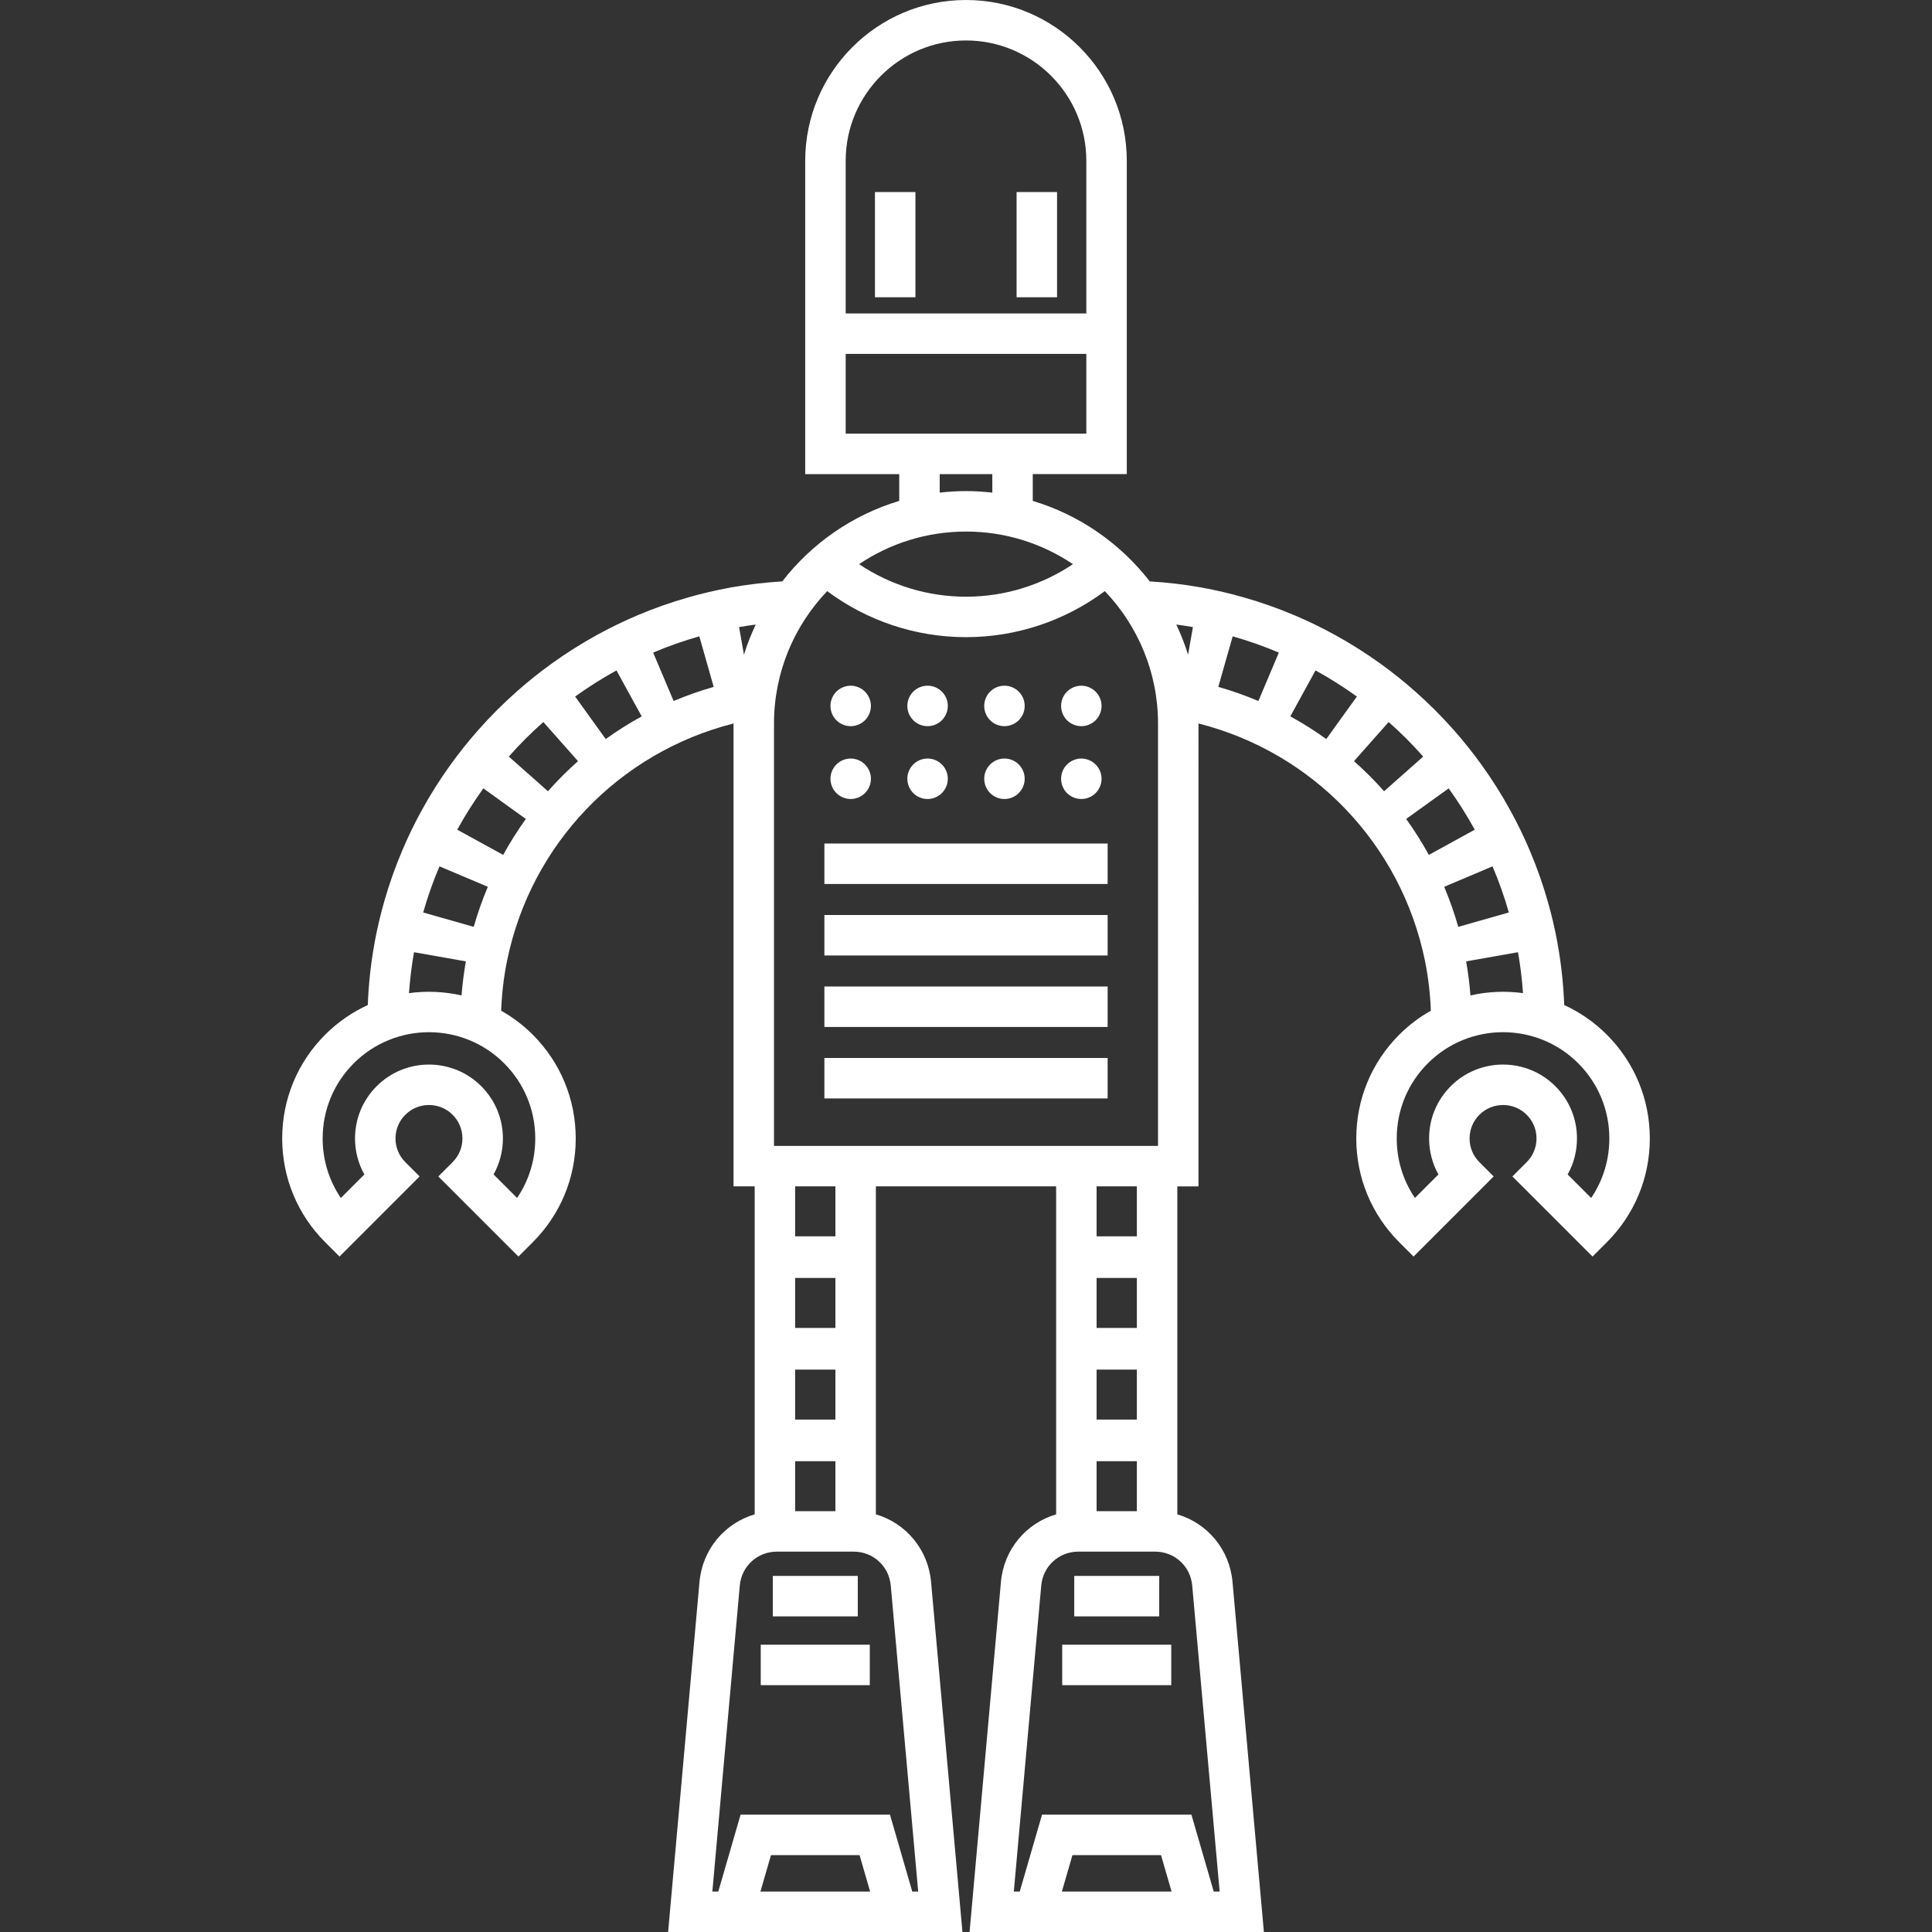 <?xml version="1.0" encoding="iso-8859-1"?>
<!-- Uploaded to: SVG Repo, www.svgrepo.com, Generator: SVG Repo Mixer Tools -->
<!DOCTYPE svg PUBLIC "-//W3C//DTD SVG 1.1//EN" "http://www.w3.org/Graphics/SVG/1.1/DTD/svg11.dtd">
<svg fill="#FFFFFF" version="1.1" id="Capa_1" xmlns="http://www.w3.org/2000/svg" xmlns:xlink="http://www.w3.org/1999/xlink" 
	 viewBox="0 0 477.464 477.464" xml:space="preserve">
<rect x="0" y="0" width="477.464" height="477.464" fill="#333333" stroke="none"/>
<g>
	<rect x="251.233" y="47.464" width="10" height="26"/>
	<rect x="216.233" y="47.464" width="10" height="26"/>
	<rect x="203.733" y="208.464" width="70" height="10"/>
	<rect x="203.733" y="226.131" width="70" height="10"/>
	<rect x="203.733" y="243.798" width="70" height="10"/>
	<rect x="203.733" y="261.464" width="70" height="10"/>
	<path d="M210.236,197.461c1.31,0,2.6-0.53,3.53-1.46c0.93-0.93,1.47-2.22,1.47-3.54c0-1.31-0.54-2.6-1.47-3.53
		c-0.931-0.93-2.221-1.47-3.53-1.47c-1.32,0-2.61,0.54-3.54,1.47s-1.46,2.22-1.46,3.53c0,1.32,0.53,2.61,1.46,3.54
		C207.625,196.931,208.915,197.461,210.236,197.461z"/>
	<path d="M248.226,197.461c2.77,0,5.01-2.24,5.01-5s-2.24-5-5.01-5c-2.761,0-4.99,2.24-4.99,5S245.465,197.461,248.226,197.461z"/>
	<path d="M229.236,197.461c2.76,0,5-2.24,5-5s-2.24-5-5-5c-2.771,0-5,2.24-5,5S226.465,197.461,229.236,197.461z"/>
	<path d="M267.236,197.461c1.31,0,2.6-0.53,3.53-1.46c0.93-0.93,1.47-2.22,1.47-3.54c0-1.31-0.54-2.6-1.47-3.53
		c-0.931-0.93-2.221-1.47-3.53-1.47c-1.32,0-2.601,0.54-3.54,1.47c-0.93,0.92-1.46,2.21-1.46,3.53s0.53,2.61,1.46,3.54
		C264.625,196.931,265.915,197.461,267.236,197.461z"/>
	<path d="M210.236,179.461c1.31,0,2.6-0.53,3.53-1.46c0.93-0.93,1.47-2.22,1.47-3.54c0-1.31-0.54-2.6-1.47-3.53
		c-0.931-0.93-2.221-1.47-3.53-1.47c-1.32,0-2.61,0.54-3.54,1.47s-1.46,2.22-1.46,3.53c0,1.32,0.53,2.61,1.46,3.54
		C207.625,178.931,208.915,179.461,210.236,179.461z"/>
	<path d="M248.226,179.461c2.77,0,5.01-2.24,5.01-5s-2.24-5-5.01-5c-2.761,0-4.99,2.24-4.99,5S245.465,179.461,248.226,179.461z"/>
	<path d="M229.236,179.461c2.76,0,5-2.24,5-5s-2.24-5-5-5c-2.771,0-5,2.24-5,5S226.465,179.461,229.236,179.461z"/>
	<path d="M267.236,179.461c1.31,0,2.6-0.53,3.53-1.46c0.93-0.93,1.47-2.22,1.47-3.54c0-1.31-0.54-2.6-1.47-3.53
		c-0.931-0.93-2.221-1.47-3.53-1.47c-1.32,0-2.601,0.54-3.54,1.47c-0.93,0.92-1.46,2.21-1.46,3.53s0.53,2.61,1.46,3.54
		C264.625,178.931,265.915,179.461,267.236,179.461z"/>
	<path d="M397.101,255.703c-3.137-3.137-6.711-5.574-10.528-7.319c-0.195-4.984-0.709-9.934-1.569-14.758
		c-0.03-0.186-0.063-0.369-0.094-0.551l-0.085-0.488c-0.626-3.323-1.409-6.63-2.321-9.815c-1.193-4.215-2.688-8.443-4.433-12.546
		c-1.425-3.389-3.057-6.757-4.846-9.997c-2.11-3.848-4.498-7.629-7.097-11.238c-2.151-2.987-4.478-5.895-6.909-8.638
		c-2.93-3.315-6.095-6.48-9.394-9.395c-2.743-2.44-5.654-4.773-8.652-6.932c-3.616-2.604-7.403-4.998-11.257-7.116
		c-3.267-1.793-6.623-3.422-9.968-4.838c-4.046-1.721-8.277-3.214-12.565-4.434c-3.388-0.974-6.895-1.792-10.43-2.434l-0.406-0.075
		c-4.081-0.717-8.243-1.193-12.406-1.448c-7.25-9.349-17.31-16.407-28.909-19.892v-6.619h23.236V39.737
		C278.469,17.826,260.644,0,238.733,0s-39.736,17.826-39.736,39.737v77.435h23.236v6.619c-11.599,3.485-21.659,10.543-28.909,19.892
		c-4.163,0.255-8.326,0.731-12.406,1.448l-0.407,0.062l-0.087,0.029c-3.505,0.639-6.982,1.452-10.33,2.415
		c-4.301,1.224-8.532,2.718-12.568,4.434c-3.348,1.417-6.705,3.045-9.98,4.843c-3.85,2.116-7.636,4.51-11.255,7.115
		c-3.002,2.163-5.912,4.495-8.637,6.919c-3.315,2.928-6.48,6.093-9.402,9.401c-2.441,2.755-4.769,5.664-6.914,8.644
		c-2.599,3.606-4.986,7.387-7.091,11.226c-1.796,3.252-3.428,6.62-4.845,9.99c-1.754,4.125-3.247,8.353-4.435,12.549
		c-0.916,3.197-1.699,6.504-2.327,9.829l-0.085,0.493c-0.031,0.18-0.063,0.362-0.093,0.546c-0.861,4.822-1.375,9.773-1.57,14.758
		c-3.817,1.745-7.391,4.183-10.529,7.32c-6.851,6.851-10.623,15.96-10.623,25.648S73.512,300.148,80.363,307l3.536,3.536
		l19.799-19.8l-3.536-3.535c-1.562-1.562-2.422-3.639-2.422-5.849c0-2.209,0.86-4.287,2.423-5.849c3.225-3.225,8.472-3.225,11.698,0
		c1.562,1.562,2.422,3.639,2.422,5.849s-0.86,4.287-2.422,5.849l-3.536,3.535l19.799,19.8l3.536-3.536
		c6.851-6.851,10.623-15.96,10.623-25.648c0-9.688-3.772-18.797-10.624-25.648c-2.378-2.377-5.01-4.345-7.804-5.923
		c0.154-4.07,0.613-8.12,1.403-12.078l0.073-0.352c5.906-28.76,27.678-51.395,55.951-58.552c0,0.006,0,0.012,0,0.018v114.376h5.226
		v81.056c-7.388,2.166-12.914,8.625-13.639,16.693l-7.754,86.523h72.738l-7.755-86.523c-0.723-8.068-6.25-14.527-13.639-16.693
		v-81.055h44.548v81.056c-7.388,2.166-12.914,8.625-13.639,16.693l-7.754,86.523h72.738l-7.755-86.523
		c-0.723-8.068-6.25-14.527-13.639-16.693v-81.055h5.227V178.816c0-0.006,0-0.013,0-0.019c28.265,7.151,50.043,29.788,55.951,58.553
		l0.057,0.276v0c0.8,3.984,1.264,8.06,1.419,12.153c-2.795,1.578-5.427,3.546-7.805,5.924c-6.852,6.851-10.624,15.959-10.624,25.648
		c0,9.688,3.772,18.797,10.623,25.648l3.536,3.536l19.799-19.8l-3.536-3.535c-1.562-1.562-2.422-3.639-2.422-5.849
		s0.86-4.287,2.422-5.848c3.227-3.226,8.474-3.225,11.698,0c1.563,1.562,2.423,3.639,2.423,5.849c0,2.21-0.86,4.287-2.422,5.849
		l-3.536,3.535l19.799,19.8l3.536-3.536c6.851-6.851,10.623-15.96,10.623-25.648S403.952,262.555,397.101,255.703z M360.391,229.057
		c-0.965-3.393-2.134-6.695-3.484-9.9l11.948-5.051c0.002,0.005,0.004,0.01,0.006,0.014c1.588,3.735,2.94,7.56,4.023,11.385
		L360.391,229.057z M358.013,194.834c0,0.001,0.001,0.002,0.002,0.002c2.359,3.277,4.526,6.708,6.448,10.211l-11.349,6.228
		c-1.686-3.084-3.564-6.045-5.6-8.882L358.013,194.834z M351.726,186.976l-9.674,8.565c-2.324-2.627-4.807-5.108-7.434-7.433
		l8.568-9.671c0.002,0.002,0.004,0.003,0.006,0.005C346.196,181.095,349.065,183.964,351.726,186.976z M335.329,172.141
		l-7.559,10.503c-2.839-2.039-5.804-3.915-8.89-5.603l6.233-11.359C328.607,167.602,332.043,169.775,335.329,172.141z
		 M316.043,161.279c0.001,0,0.002,0.001,0.004,0.002l-5.056,11.961c-3.207-1.351-6.51-2.526-9.906-3.491l3.553-12.495
		C308.539,158.365,312.373,159.718,316.043,161.279z M294.545,154.931l0.269,0.049l-1.203,6.816
		c-0.797-2.564-1.776-5.047-2.909-7.444C291.989,154.523,293.272,154.711,294.545,154.931z M265.157,139.423
		c-7.771,5.216-16.954,8.042-26.424,8.042s-18.653-2.826-26.424-8.042c7.558-5.086,16.65-8.059,26.424-8.059
		S257.599,134.337,265.157,139.423z M238.733,10c16.396,0,29.736,13.34,29.736,29.737v37.728h-59.473V39.737
		C208.996,23.34,222.336,10,238.733,10z M208.996,87.464h59.473v19.707h-59.473V87.464z M232.233,117.172h13v4.571
		c-2.135-0.242-4.301-0.378-6.5-0.378s-4.365,0.136-6.5,0.378V117.172z M183.002,154.917c1.246-0.214,2.502-0.398,3.762-0.566
		c-1.133,2.397-2.113,4.881-2.909,7.446l-1.203-6.814l0.279-0.042L183.002,154.917z M172.826,157.255l3.553,12.496
		c-3.396,0.965-6.698,2.141-9.905,3.492l-5.056-11.962c0.004-0.002,0.008-0.004,0.012-0.005
		C165.087,159.72,168.917,158.368,172.826,157.255z M152.351,165.681l6.235,11.361c-3.086,1.688-6.051,3.564-8.89,5.603
		l-7.56-10.504C145.423,169.774,148.861,167.6,152.351,165.681z M134.279,178.437l8.569,9.673c-2.626,2.325-5.11,4.805-7.434,7.432
		l-9.675-8.566c0-0.001,0.001-0.001,0.001-0.002C128.392,183.971,131.261,181.103,134.279,178.437z M119.45,194.836
		c0-0.001,0.001-0.001,0.002-0.002l10.5,7.559c-2.036,2.837-3.914,5.798-5.601,8.882l-11.35-6.229
		c0.001-0.003,0.003-0.005,0.004-0.008C114.922,201.545,117.09,198.113,119.45,194.836z M117.075,229.058l-12.493-3.551
		c0.001-0.004,0.002-0.007,0.003-0.011c1.077-3.807,2.428-7.632,4.025-11.389l11.949,5.051
		C119.208,222.362,118.04,225.664,117.075,229.058z M132.282,281.352c0,5.32-1.57,10.399-4.493,14.708l-5.81-5.81
		c1.503-2.689,2.303-5.731,2.303-8.897c0-4.881-1.9-9.469-5.352-12.92c-7.125-7.124-18.718-7.123-25.839,0
		c-3.451,3.451-5.353,8.04-5.353,12.921c0,3.166,0.8,6.208,2.303,8.897l-5.81,5.81c-2.923-4.308-4.493-9.387-4.493-14.708
		c0-7.017,2.732-13.615,7.694-18.577c10.244-10.242,26.91-10.242,37.154,0C129.55,267.737,132.282,274.334,132.282,281.352z
		 M101.073,245.438c0.248-3.41,0.648-6.792,1.242-10.101l0.002-0.011l12.813,2.262c-0.492,2.779-0.847,5.589-1.065,8.418
		C109.799,245.041,105.394,244.849,101.073,245.438z M206.458,373.464h-9.952v-12.349h9.952V373.464z M206.458,350.824h-9.952
		v-12.349h9.952V350.824z M206.458,328.183h-9.952v-12.35h9.952V328.183z M206.458,305.542h-9.952v-12.35h9.952V305.542z
		 M187.926,467.464l2.611-9h21.891l2.61,9H187.926z M220.136,391.833l6.78,75.631h-1.466l-5.511-19h-36.914l-5.511,19h-1.465
		l6.779-75.63c0.428-4.771,4.362-8.37,9.152-8.37h19.003C215.775,383.464,219.709,387.062,220.136,391.833z M191.281,283.193
		V178.816c0-12.682,5.011-24.209,13.145-32.731c9.876,7.362,21.888,11.379,34.308,11.379s24.432-4.017,34.308-11.379
		c8.134,8.522,13.145,20.048,13.145,32.731v104.376H191.281z M280.958,373.464h-9.952v-12.349h9.952V373.464z M280.958,350.824
		h-9.952v-12.349h9.952V350.824z M280.958,328.183h-9.952v-12.35h9.952V328.183z M280.958,305.542h-9.952v-12.35h9.952V305.542z
		 M262.426,467.464l2.611-9h21.891l2.61,9H262.426z M294.636,391.833l6.78,75.631h-1.466l-5.511-19h-36.914l-5.511,19h-1.465
		l6.779-75.63c0.428-4.771,4.362-8.37,9.152-8.37h19.003C290.275,383.464,294.209,387.062,294.636,391.833z M362.334,237.587
		l12.814-2.262l0.002,0.01c0.593,3.31,0.993,6.692,1.241,10.102c-4.321-0.589-8.726-0.397-12.991,0.568
		C363.182,243.177,362.826,240.367,362.334,237.587z M393.232,296.059l-5.81-5.81c1.503-2.689,2.303-5.731,2.303-8.897
		c0-4.881-1.901-9.47-5.353-12.92c-7.123-7.122-18.714-7.124-25.839,0c-3.451,3.451-5.352,8.039-5.352,12.92
		c0,3.166,0.8,6.208,2.303,8.897l-5.81,5.81c-2.923-4.308-4.493-9.387-4.493-14.708c0-7.017,2.732-13.615,7.694-18.577
		c10.244-10.242,26.911-10.243,37.153-0.001c4.963,4.962,7.695,11.56,7.695,18.577C397.725,286.672,396.155,291.751,393.232,296.059
		z"/>
	<rect x="190.983" y="389.464" width="21" height="10"/>
	<rect x="188.006" y="406.464" width="26.952" height="10"/>
	<rect x="265.483" y="389.464" width="21" height="10"/>
	<rect x="262.506" y="406.464" width="26.952" height="10"/>
</g>
</svg>